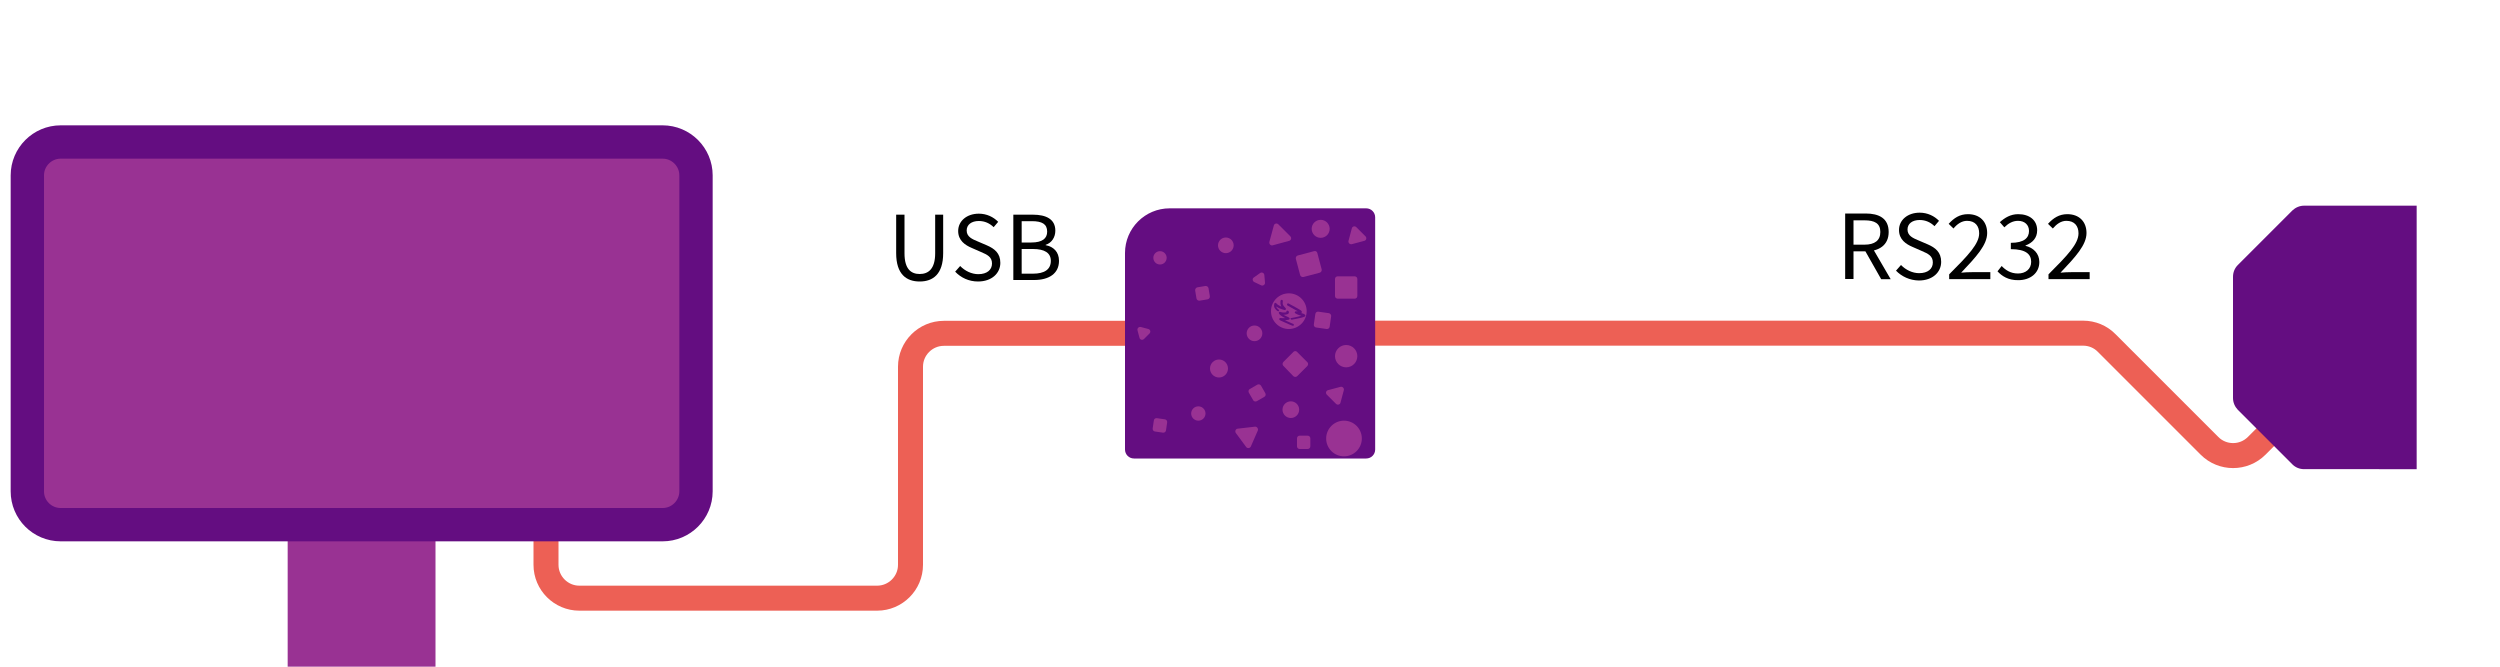 <?xml version="1.0" encoding="utf-8"?>
<!-- Generator: Adobe Illustrator 27.0.0, SVG Export Plug-In . SVG Version: 6.00 Build 0)  -->
<svg version="1.1" id="Layer_1" xmlns="http://www.w3.org/2000/svg" xmlns:xlink="http://www.w3.org/1999/xlink" x="0px" y="0px"
	 viewBox="0 0 150 40" style="enable-background:new 0 0 150 40;" xml:space="preserve">
<style type="text/css">
	.st0{fill:none;stroke:#ED6055;stroke-width:1.5;stroke-miterlimit:10;}
	.st1{fill:#993293;}
	.st2{fill:#640D81;}
	.st3{fill:none;}
	.st4{fill:#993293;stroke:#640D81;stroke-width:2;stroke-miterlimit:10;}
</style>
<path class="st0" d="M67.5,20H56.63c-1.1,0-2,0.9-2,2v11.89c0,1.1-0.9,2-2,2H34.76c-1.1,0-2-0.9-2-2v-2.11"/>
<path class="st0" d="M82.5,19.99h42.49c0.53,0,1.04,0.21,1.41,0.59l6.17,6.17c0.78,0.78,2.05,0.78,2.83,0l0.46-0.46l2.59-2.59"/>
<polyline class="st1" points="26.13,31.78 26.13,40 17.26,40 17.26,31.78 "/>
<g>
	<path class="st2" d="M67.5,15.18v11.79c0,0.3,0.24,0.54,0.54,0.54h13.93c0.3,0,0.54-0.24,0.54-0.54V13.04
		c0-0.3-0.24-0.54-0.54-0.54H70.18C68.7,12.5,67.5,13.7,67.5,15.18z"/>
	<circle class="st1" cx="80.64" cy="26.31" r="1.07"/>
	<circle class="st1" cx="73.55" cy="14.72" r="0.47"/>
	<circle class="st1" cx="71.9" cy="24.81" r="0.43"/>
	<circle class="st1" cx="69.6" cy="15.47" r="0.4"/>
	<circle class="st1" cx="80.77" cy="21.37" r="0.67"/>
	<circle class="st1" cx="77.33" cy="18.67" r="1.07"/>
	<circle class="st1" cx="79.24" cy="13.73" r="0.54"/>
	<circle class="st1" cx="75.27" cy="20" r="0.47"/>
	<circle class="st1" cx="73.14" cy="22.11" r="0.54"/>
	<circle class="st1" cx="77.45" cy="24.58" r="0.5"/>
	<path class="st1" d="M75.66,23.14l0.26,0.45c0.04,0.08,0.02,0.18-0.06,0.22l-0.45,0.26c-0.08,0.04-0.18,0.02-0.22-0.06l-0.26-0.45
		c-0.04-0.08-0.02-0.18,0.06-0.22l0.45-0.26C75.51,23.04,75.61,23.06,75.66,23.14z"/>
	<path class="st1" d="M79.87,18.97l-0.09,0.63c-0.01,0.09-0.09,0.15-0.18,0.14l-0.63-0.09c-0.09-0.01-0.15-0.09-0.14-0.18l0.09-0.63
		c0.01-0.09,0.09-0.15,0.18-0.14l0.63,0.09C79.82,18.81,79.88,18.89,79.87,18.97z"/>
	<path class="st1" d="M77.83,21.12l0.61,0.61c0.06,0.06,0.06,0.16,0,0.23l-0.61,0.61c-0.06,0.06-0.16,0.06-0.23,0L77,21.95
		c-0.06-0.06-0.06-0.16,0-0.23l0.61-0.61C77.67,21.05,77.77,21.05,77.83,21.12z"/>
	<path class="st1" d="M81.44,16.74v1.02c0,0.09-0.07,0.16-0.16,0.16h-1.02c-0.09,0-0.16-0.07-0.16-0.16v-1.02
		c0-0.09,0.07-0.16,0.16-0.16h1.02C81.37,16.58,81.44,16.65,81.44,16.74z"/>
	<path class="st1" d="M78.62,26.3v0.48c0,0.09-0.07,0.16-0.16,0.16h-0.48c-0.09,0-0.16-0.07-0.16-0.16V26.3
		c0-0.09,0.07-0.16,0.16-0.16h0.48C78.55,26.14,78.62,26.21,78.62,26.3z"/>
	<path class="st1" d="M71.84,17.24l0.48-0.08c0.09-0.01,0.17,0.04,0.19,0.13l0.08,0.48c0.01,0.09-0.04,0.17-0.13,0.19l-0.48,0.08
		c-0.09,0.01-0.17-0.04-0.19-0.13l-0.08-0.48C71.7,17.34,71.76,17.26,71.84,17.24z"/>
	<path class="st1" d="M70.03,25.34l-0.07,0.48c-0.01,0.09-0.09,0.15-0.18,0.14l-0.48-0.07c-0.09-0.01-0.15-0.09-0.14-0.18l0.07-0.48
		c0.01-0.09,0.09-0.15,0.18-0.14l0.48,0.07C69.98,25.17,70.04,25.25,70.03,25.34z"/>
	<path class="st1" d="M79.04,15.18l0.26,0.98c0.02,0.09-0.03,0.17-0.11,0.2l-0.98,0.26c-0.09,0.02-0.17-0.03-0.2-0.11l-0.26-0.98
		c-0.02-0.09,0.03-0.17,0.11-0.2l0.98-0.26C78.93,15.04,79.02,15.09,79.04,15.18z"/>
	<path class="st1" d="M76.36,14.72l0.99-0.27c0.12-0.03,0.16-0.18,0.07-0.27l-0.72-0.72c-0.09-0.09-0.24-0.05-0.27,0.07l-0.27,0.99
		C76.14,14.64,76.24,14.75,76.36,14.72z"/>
	<path class="st1" d="M75.3,25.6l-1.04,0.12c-0.12,0.01-0.18,0.16-0.11,0.26l0.62,0.84c0.07,0.1,0.23,0.08,0.28-0.03l0.42-0.96
		C75.51,25.72,75.42,25.59,75.3,25.6z"/>
	<path class="st1" d="M81.11,14.65l0.75-0.2c0.12-0.03,0.16-0.18,0.07-0.27l-0.55-0.55c-0.09-0.09-0.24-0.05-0.27,0.07l-0.2,0.75
		C80.88,14.57,80.99,14.68,81.11,14.65z"/>
	<path class="st1" d="M80.43,23.21l-0.75,0.2c-0.12,0.03-0.16,0.18-0.07,0.27l0.55,0.55c0.09,0.09,0.24,0.05,0.27-0.07l0.2-0.75
		C80.66,23.29,80.55,23.18,80.43,23.21z"/>
	<path class="st1" d="M68.25,19.82l0.12,0.45c0.03,0.12,0.18,0.16,0.27,0.07l0.33-0.33c0.09-0.09,0.05-0.24-0.07-0.27l-0.45-0.12
		C68.33,19.59,68.22,19.7,68.25,19.82z"/>
	<path class="st1" d="M75.25,16.92l0.42,0.2c0.11,0.05,0.24-0.04,0.23-0.16l-0.04-0.46c-0.01-0.12-0.15-0.19-0.25-0.12l-0.38,0.27
		C75.13,16.71,75.14,16.86,75.25,16.92z"/>
	<path class="st2" d="M77.6,19.44c-0.13-0.06-0.25-0.11-0.38-0.17c-0.06-0.03-0.12-0.05-0.18-0.08c-0.06-0.03-0.12-0.05-0.17-0.09
		c-0.02,0.04-0.03,0.08-0.05,0.11c0.17,0.02,0.34,0.01,0.51-0.03c0.04-0.01,0.07-0.08,0.03-0.11c-0.08-0.06-0.18-0.09-0.27-0.14
		c-0.05-0.02-0.09-0.05-0.13-0.08c-0.03-0.02-0.08-0.05-0.1-0.09c-0.03,0.03-0.05,0.05-0.08,0.08c0.13,0.04,0.27,0.06,0.4,0.03
		c0.06-0.01,0.12-0.03,0.15-0.09c0.02-0.06-0.01-0.13-0.07-0.14c-0.08-0.02-0.12,0.11-0.04,0.13c-0.01-0.01-0.01-0.02-0.02-0.03
		c0,0,0-0.01,0.01-0.01c0,0-0.01,0-0.01,0c-0.02,0-0.03,0.01-0.05,0.01c-0.04,0.01-0.08,0.01-0.12,0.01c-0.08,0-0.15-0.01-0.22-0.04
		c-0.04-0.02-0.1,0.04-0.08,0.08c0.04,0.1,0.15,0.16,0.24,0.22c0.05,0.03,0.1,0.05,0.15,0.08c0.05,0.02,0.1,0.04,0.14,0.07
		c0.01-0.04,0.02-0.07,0.03-0.11c-0.15,0.04-0.31,0.05-0.47,0.03c-0.06-0.01-0.09,0.08-0.05,0.11c0.05,0.04,0.11,0.07,0.17,0.09
		c0.07,0.03,0.13,0.06,0.2,0.09c0.13,0.06,0.26,0.12,0.4,0.17c0.03,0.01,0.07,0.01,0.09-0.02C77.64,19.51,77.64,19.46,77.6,19.44
		L77.6,19.44z"/>
	<path class="st2" d="M76.72,18.58c-0.05-0.04-0.1-0.08-0.13-0.14c-0.03-0.06-0.03-0.11-0.01-0.18c-0.04,0.01-0.07,0.02-0.11,0.03
		c0.15,0.18,0.38,0.25,0.6,0.31c0.07,0.02,0.11-0.06,0.07-0.11c-0.05-0.06-0.11-0.11-0.15-0.18c-0.04-0.07-0.03-0.16-0.02-0.25
		c0-0.04-0.03-0.07-0.07-0.07c-0.04,0-0.06,0.03-0.07,0.07c-0.01,0.1-0.01,0.21,0.04,0.31c0.04,0.08,0.11,0.15,0.17,0.21
		c0.02-0.04,0.04-0.07,0.07-0.11c-0.2-0.06-0.41-0.12-0.54-0.28c-0.03-0.04-0.1-0.02-0.11,0.03c-0.02,0.09-0.03,0.18,0.02,0.26
		c0.04,0.07,0.1,0.13,0.16,0.18c0.03,0.02,0.07,0.03,0.09,0C76.75,18.65,76.75,18.6,76.72,18.58L76.72,18.58z"/>
	<path class="st2" d="M77.52,19.18c0.14-0.03,0.27-0.05,0.4-0.08c0.12-0.03,0.26-0.05,0.37-0.11c0.03-0.02,0.04-0.06,0.02-0.09
		c-0.05-0.08-0.17-0.09-0.25-0.12c-0.1-0.03-0.19-0.06-0.27-0.11c-0.01,0.04-0.02,0.08-0.03,0.12c0.1,0,0.19,0,0.29-0.01
		c0.04,0,0.08-0.04,0.06-0.08c-0.02-0.07-0.1-0.1-0.16-0.14c-0.07-0.04-0.14-0.08-0.21-0.12c-0.14-0.08-0.28-0.16-0.42-0.23
		c-0.08-0.04-0.14,0.07-0.07,0.12c0.13,0.07,0.25,0.14,0.37,0.21c0.06,0.03,0.12,0.07,0.18,0.1c0.03,0.02,0.06,0.04,0.1,0.06
		c0.02,0.01,0.03,0.02,0.05,0.03c0.01,0,0.03,0.02,0.03,0.02c0.02-0.03,0.04-0.06,0.06-0.08c-0.1,0.01-0.19,0.01-0.29,0.01
		c-0.07,0-0.09,0.09-0.03,0.12c0.07,0.05,0.16,0.08,0.24,0.11c0.04,0.01,0.09,0.03,0.13,0.04c0.02,0.01,0.09,0.02,0.11,0.04
		c0.01-0.03,0.02-0.06,0.02-0.09c-0.05,0.03-0.11,0.04-0.16,0.05c-0.06,0.02-0.13,0.03-0.19,0.05c-0.13,0.03-0.26,0.06-0.39,0.08
		C77.4,19.07,77.43,19.2,77.52,19.18L77.52,19.18z"/>
</g>
<g>
	<path d="M53.77,15.19v-2.31h0.5v2.32c0,0.95,0.4,1.24,0.91,1.24c0.52,0,0.93-0.3,0.93-1.24v-2.32h0.48v2.31
		c0,1.26-0.61,1.7-1.41,1.7C54.38,16.89,53.77,16.45,53.77,15.19z"/>
	<path d="M57.31,16.3l0.3-0.34c0.28,0.29,0.68,0.49,1.09,0.49c0.52,0,0.82-0.26,0.82-0.64c0-0.4-0.29-0.53-0.66-0.69l-0.57-0.25
		c-0.37-0.16-0.8-0.43-0.8-1.01c0-0.6,0.52-1.04,1.24-1.04c0.47,0,0.88,0.2,1.16,0.49l-0.27,0.32c-0.24-0.23-0.53-0.37-0.89-0.37
		c-0.44,0-0.73,0.22-0.73,0.57c0,0.38,0.34,0.52,0.65,0.65l0.56,0.24c0.46,0.2,0.81,0.47,0.81,1.05c0,0.62-0.51,1.12-1.34,1.12
		C58.13,16.89,57.65,16.66,57.31,16.3z"/>
	<path d="M60.8,12.88h1.17c0.8,0,1.35,0.27,1.35,0.96c0,0.39-0.21,0.73-0.58,0.85v0.02c0.47,0.09,0.8,0.4,0.8,0.94
		c0,0.77-0.61,1.15-1.49,1.15H60.8V12.88z M61.88,14.55c0.67,0,0.95-0.25,0.95-0.65c0-0.46-0.31-0.63-0.92-0.63H61.3v1.28H61.88z
		 M61.98,16.42c0.67,0,1.07-0.24,1.07-0.77c0-0.48-0.38-0.71-1.07-0.71H61.3v1.48H61.98z"/>
</g>
<g>
	<path d="M110.71,12.81h1.23c0.8,0,1.38,0.29,1.38,1.11c0,0.79-0.58,1.16-1.38,1.16h-0.73v1.66h-0.5V12.81z M111.87,14.68
		c0.61,0,0.95-0.25,0.95-0.76c0-0.52-0.34-0.7-0.95-0.7h-0.66v1.46H111.87z M111.85,14.95l0.39-0.26l1.2,2.06h-0.57L111.85,14.95z"
		/>
	<path d="M113.76,16.24l0.3-0.34c0.28,0.29,0.68,0.49,1.09,0.49c0.52,0,0.82-0.26,0.82-0.64c0-0.4-0.29-0.53-0.66-0.69l-0.57-0.25
		c-0.37-0.16-0.8-0.43-0.8-1.01c0-0.6,0.52-1.04,1.24-1.04c0.47,0,0.88,0.2,1.16,0.49l-0.27,0.32c-0.24-0.23-0.53-0.37-0.89-0.37
		c-0.44,0-0.73,0.22-0.73,0.57c0,0.38,0.34,0.52,0.65,0.65l0.56,0.24c0.46,0.2,0.81,0.47,0.81,1.05c0,0.62-0.51,1.12-1.34,1.12
		C114.58,16.82,114.1,16.59,113.76,16.24z"/>
	<path d="M116.95,16.46c1.15-1.15,1.8-1.83,1.8-2.46c0-0.44-0.24-0.75-0.73-0.75c-0.32,0-0.6,0.2-0.81,0.46l-0.29-0.28
		c0.32-0.35,0.66-0.58,1.16-0.58c0.71,0,1.15,0.45,1.15,1.13c0,0.72-0.66,1.43-1.56,2.38c0.21-0.02,0.44-0.03,0.64-0.03h1.11v0.42
		h-2.47V16.46z"/>
	<path d="M119.85,16.28l0.25-0.32c0.23,0.24,0.53,0.45,0.98,0.45c0.46,0,0.79-0.27,0.79-0.7c0-0.45-0.31-0.76-1.22-0.76v-0.38
		c0.81,0,1.09-0.31,1.09-0.71c0-0.37-0.26-0.61-0.66-0.61c-0.32,0-0.59,0.16-0.82,0.39l-0.27-0.31c0.3-0.27,0.65-0.48,1.1-0.48
		c0.67,0,1.14,0.35,1.14,0.97c0,0.46-0.28,0.75-0.7,0.91v0.02c0.46,0.11,0.83,0.45,0.83,0.97c0,0.68-0.56,1.09-1.26,1.09
		C120.49,16.82,120.11,16.56,119.85,16.28z"/>
	<path d="M122.91,16.46c1.15-1.15,1.8-1.83,1.8-2.46c0-0.44-0.24-0.75-0.73-0.75c-0.32,0-0.59,0.2-0.81,0.46l-0.29-0.28
		c0.32-0.35,0.67-0.58,1.16-0.58c0.71,0,1.15,0.45,1.15,1.13c0,0.72-0.66,1.43-1.56,2.38c0.21-0.02,0.45-0.03,0.64-0.03h1.11v0.42
		h-2.47V16.46z"/>
</g>
<path class="st2" d="M133.98,20.25v3.63c0,0.27,0.11,0.52,0.29,0.71l3.27,3.27c0.19,0.19,0.44,0.29,0.71,0.29H145V12.34h-6.75
	c-0.27,0-0.52,0.11-0.71,0.29l-3.27,3.27c-0.19,0.19-0.29,0.44-0.29,0.71V20.25"/>
<line class="st3" x1="113.18" y1="28.15" x2="109.32" y2="24.29"/>
<path class="st4" d="M3.64,31.48h36.12c1.1,0,2-0.9,2-2V10.52c0-1.1-0.9-2-2-2H3.64c-1.1,0-2,0.9-2,2v18.96
	C1.64,30.58,2.53,31.48,3.64,31.48z"/>
</svg>

